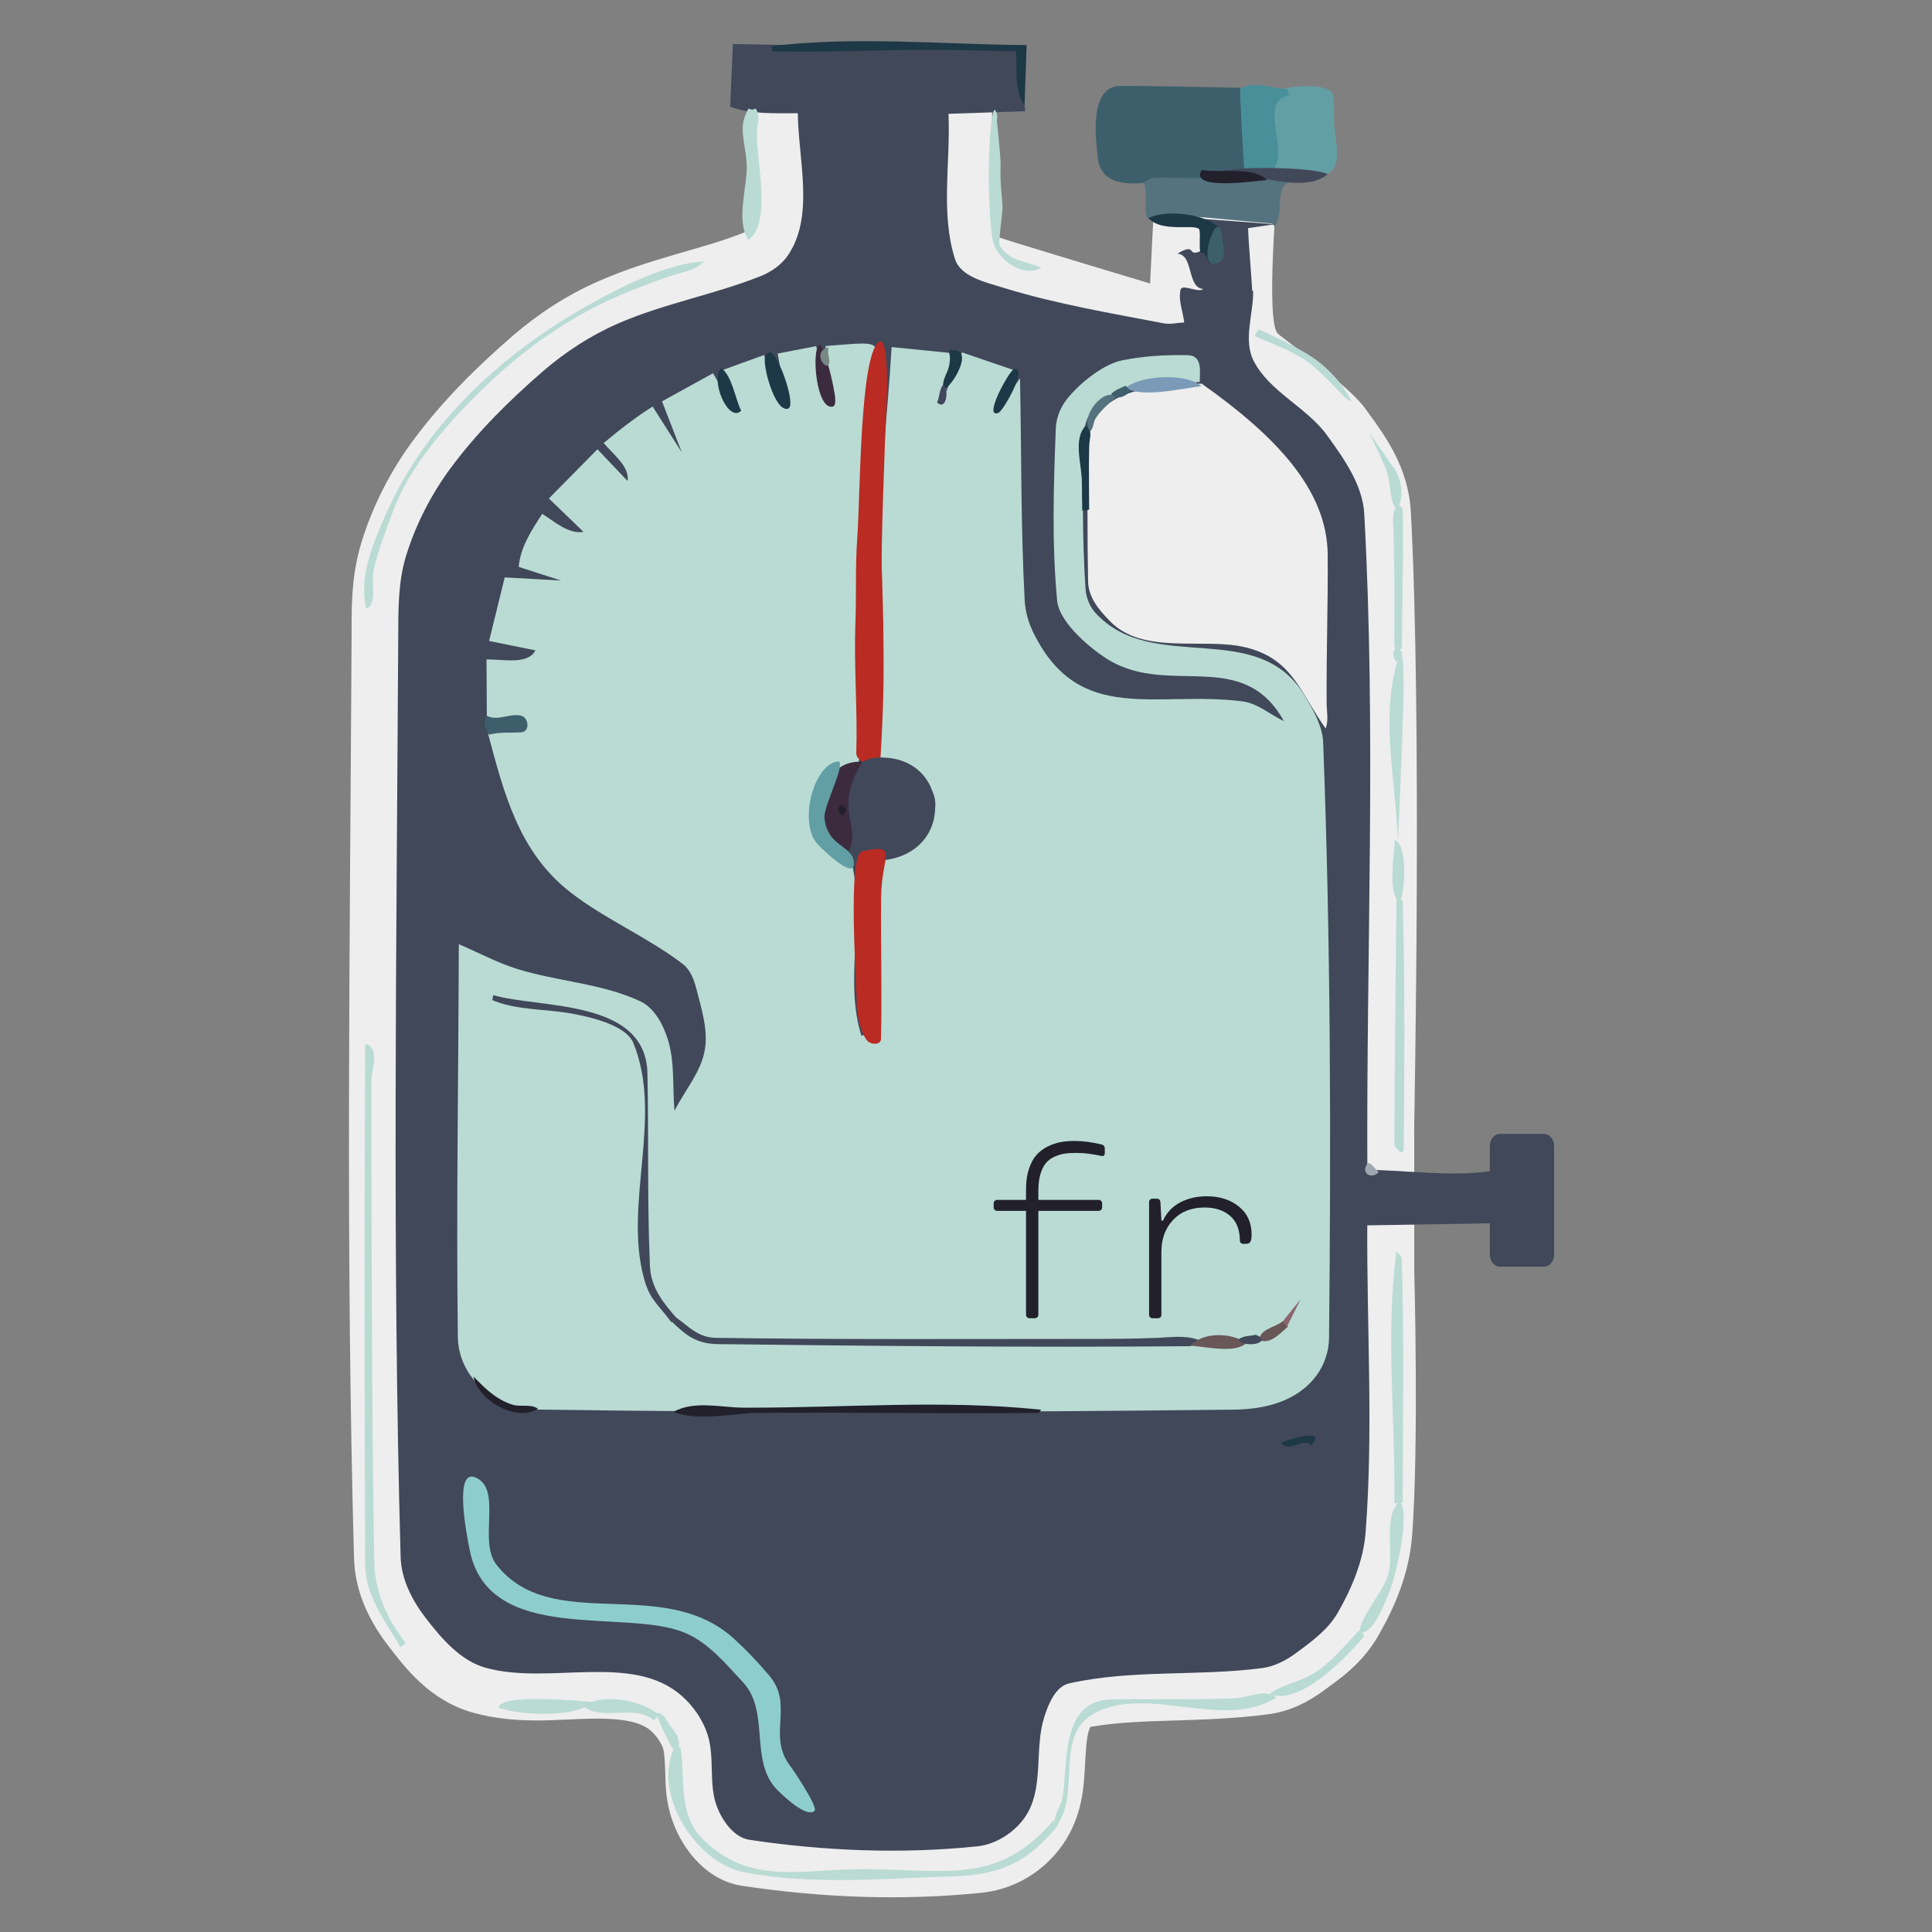 <?xml version="1.0" encoding="UTF-8" standalone="no"?>
<!DOCTYPE svg PUBLIC "-//W3C//DTD SVG 1.1//EN" "http://www.w3.org/Graphics/SVG/1.1/DTD/svg11.dtd">
<!-- Created with Vectornator (http://vectornator.io/) -->
<svg height="100%" stroke-miterlimit="10" style="fill-rule:nonzero;clip-rule:evenodd;stroke-linecap:round;stroke-linejoin:round;" version="1.1" viewBox="0 0 1024 1024" width="100%" xml:space="preserve" xmlns="http://www.w3.org/2000/svg" xmlns:vectornator="http://vectornator.io" xmlns:xlink="http://www.w3.org/1999/xlink">
<rect x="0" y="0" width="1024" height="1024" fill="#808080" stroke="none"/>
<defs/>
<clipPath id="ArtboardFrame">
<rect height="1024" width="1024" x="0" y="0"/>
</clipPath>
<g clip-path="url(#ArtboardFrame)" id="Layer-2" vectornator:layerName="Layer 2">
<path d="M397.899 49.352C398.456 55.092 400.823 95.507 400.969 100.281C401.312 111.539 399.694 117.837 397.125 121.531C397.125 121.531 396.147 122.537 393.969 123.406C372.421 132.004 345.392 136.707 317.375 148.969C300.636 156.295 285.358 166.272 271.906 177.844C271.951 177.805 271.861 177.875 271.5 178.188C271.139 178.5 271.049 178.602 271.094 178.562C252.563 194.623 234.435 212.543 219.031 233.344C206.997 249.594 197.555 268.01 191.562 287.531C185.709 306.597 186.419 324.407 186.344 338.562C185.48 500.378 183.137 662.682 187.625 825.281C187.627 825.364 187.647 825.7 187.656 826.031C188.19 845.27 197.05 860.935 205.875 872.406C214.413 883.505 227.61 901.354 250.844 907.781C273.983 914.182 295.934 911.244 312.688 910.938C330.56 910.611 339.823 912.793 345 917.375C348.079 920.1 350.575 923.958 351.531 926.969C352.003 928.453 352.404 932.523 352.594 939.5C352.775 946.173 352.775 956.001 357.188 967.094C359.613 973.191 363.077 979.494 368.469 985.469C373.705 991.27 381.845 997.807 393.562 999.562C435.063 1005.78 477.853 1007.54 520.156 1003.22C520.115 1003.22 520.198 1003.22 520.531 1003.19C520.698 1003.17 520.865 1003.13 520.906 1003.12C540.804 1000.94 558.218 988.503 567.156 971.25C573.921 958.192 574.518 945.677 575 936.719C575.502 927.395 575.955 920.95 577.031 917.562C577.398 916.407 577.579 916.166 577.938 915.281C604.874 910.554 636.769 913.278 672.25 908.594C684.387 906.991 693.899 901.648 701.156 896.344C709.24 890.436 721.657 882.259 730.312 867.312C738.935 852.421 746.869 834.503 748.438 814.031C752.108 766.124 749.594 673.75 749.594 673.75L749.562 596.312C749.562 596.312 753.738 380.629 747.781 271.406C747.784 271.448 747.768 271.365 747.75 271.031C746.487 247.968 734.261 231.171 725.594 219.312C725.835 219.646 725.367 218.982 723.438 216.312C715.118 204.802 684.204 182.496 677.426 176.995C670.36 171.261 677.375 94.219 677.375 94.219C677.375 94.219 658.872 92.849 640.375 91.469C626.191 90.41 616.377 100.302 614.219 111.688C613.32 112.214 611.406 113.219 611.406 113.219L609.574 150.268C609.574 150.268 558.545 134.903 539.125 128.906C534.306 127.418 530.97 126.384 528.688 125.5C526.313 114.433 525.492 66.29 525.912 49.892C530.237 49.747 391.25 48.763 397.899 49.352Z" fill="#eeeeee" fill-rule="nonzero" opacity="1" stroke="none"/>
<path d="M422.841 60.031C423.2 85.292 431.835 114.883 417.413 135.625C414.012 140.516 408.655 144.15 403.122 146.358C378.378 156.232 351.69 160.909 327.283 171.59C312.928 177.873 299.514 186.638 287.662 196.888C269.844 212.299 252.914 229.107 238.893 248.038C228.497 262.077 220.301 278.07 215.175 294.77C210.859 308.828 211.141 323.989 211.062 338.694C210.196 500.91 207.845 663.19 212.342 825.345C212.661 836.863 218.42 848.2 225.446 857.333C233.907 868.332 244.066 880.271 257.441 883.97C291.176 893.302 335.171 875.687 361.381 898.884C367.558 904.351 372.581 911.633 375.077 919.494C378.99 931.817 375.358 945.936 380.136 957.95C383.121 965.454 389.223 973.943 397.21 975.14C437.04 981.107 477.922 982.733 517.984 978.602C528.94 977.472 540.145 969.659 545.212 959.878C552.949 944.944 548.38 926.131 553.471 910.1C555.715 903.036 559.466 893.853 566.697 892.226C600.081 884.717 635.105 888.584 669.029 884.105C675.365 883.269 681.426 880.171 686.586 876.4C694.925 870.305 703.763 863.878 708.939 854.939C716.508 841.867 722.648 827.192 723.802 812.131C727.945 758.068 724.39 703.689 724.684 649.468C757.536 648.916 757.536 648.916 790.389 648.364C791.769 654.161 791.769 654.161 793.15 659.959C794.296 644.081 793.606 626.562 801.984 613.027C798.742 611.624 798.742 611.624 795.501 610.222C793.613 613.734 793.786 620.209 789.837 620.757C768.336 623.74 746.426 620.281 724.72 620.043C724.176 504.154 729.424 388.093 723.088 272.376C722.249 257.059 712.392 243.21 703.406 230.777C692.573 215.788 672.891 207.723 664.461 191.262C658.84 180.287 664.302 166.6 664.223 154.27L644.878 146.417L637.666 148.905C650.077 146.846 651.49 160.37 663.901 158.311C663.406 146.379 661.992 132.856 661.498 120.924C668.52 119.89 668.52 119.89 675.543 118.857C657.046 117.476 657.046 117.476 638.549 116.096C640.964 117.732 644.891 118.231 645.792 121.004C647.562 126.45 645.749 132.456 645.727 138.182C642.414 134.869 642.414 134.869 639.101 131.556C627.506 138.458 635.625 127.548 624.03 134.449C632.735 134.918 629.044 152.67 637.75 153.139C635.214 155.56 626.501 150.143 625.716 153.56C624.413 159.23 627.017 165.123 627.668 170.904C624.031 171.058 620.332 172.053 616.757 171.367C588.283 165.905 559.547 161.077 531.845 152.522C522.312 149.579 509.135 146.719 506.13 137.206C498.403 112.746 503.857 85.955 502.721 60.329C523.083 59.645 523.083 59.645 543.444 58.961C541.303 42.529 541.303 42.529 539.163 26.096C463.795 24.716 463.795 24.716 388.427 23.336C387.719 39.941 387.719 39.941 387.011 56.545C398.243 60.769 410.842 59.919 422.841 60.031Z" fill="#41485a" fill-rule="nonzero" opacity="1" stroke="none"/>
<path d="M432.599 183.458C422.391 185.422 422.391 185.422 412.183 187.387C414.684 201.292 414.684 201.292 417.184 215.197C409.368 209.145 407.866 197.621 404.994 188.162C393.95 192.16 393.95 192.16 382.906 196.157C386.444 207.503 386.444 207.503 389.982 218.849C383.959 208.331 383.959 208.331 377.937 197.813C364.409 205.267 364.409 205.267 350.882 212.721C356.127 226.249 356.127 226.249 361.372 239.776C353.642 227.629 353.642 227.629 345.912 215.482C336.769 221.202 328.255 227.912 319.961 234.807C325.027 240.928 333.699 247.094 332.671 254.973C324.66 246.546 324.66 246.546 316.649 238.12C303.785 251.161 303.785 251.161 290.922 264.202C300.081 273.041 300.081 273.041 309.239 281.881C301.411 283.253 294.117 276.575 287.385 272.353C281.761 280.92 275.723 290.248 274.941 300.466C286.132 304.078 286.132 304.078 297.323 307.69C282.416 306.862 282.416 306.862 267.508 306.034C263.367 322.874 263.367 322.874 259.225 339.715C271.507 342.207 271.507 342.207 283.788 344.7C279.801 352.538 266.647 349.33 257.856 349.548C257.95 365.32 257.95 365.32 258.045 381.092C265.03 381.104 275.116 378.231 278.772 384.184C268.723 386.52 268.723 386.52 258.673 388.856C267.016 420.154 274.931 451.621 302.254 472.875C320.889 487.371 343.213 496.627 361.948 510.992C365.906 514.027 367.879 519.297 369.102 524.131C371.791 534.754 375.455 545.922 373.519 556.708C371.411 568.455 362.845 578.057 357.507 588.732C356.34 576.171 357.773 563.088 354.006 551.048C351.509 543.068 346.916 534.243 339.346 530.693C318.923 521.117 295.417 520.258 273.901 513.488C263.285 510.147 253.415 504.783 243.173 500.431C243.002 569.803 241.805 639.18 242.661 708.548C242.933 730.552 262.977 746.752 284.116 747.071C407.416 748.935 530.751 748.518 654.057 747.142C670.235 746.961 687.453 742.946 697.79 729.017C701.93 723.439 704.345 716.206 704.418 709.26C705.521 604.061 705.304 498.79 701.307 393.66C700.967 384.713 696.087 376.336 691.468 368.664C666.353 326.951 610.969 358.122 580.574 324.807C577.43 321.361 575.627 316.488 575.326 311.833C573.585 284.924 573.741 257.896 574.5 230.942C575.352 200.721 619.337 204.11 635.942 202.445C635.658 197.911 637.922 188.423 629.506 188.243C617.839 187.993 606.042 188.697 594.607 191.027C583.941 193.201 570.049 204.918 564.37 213.1C561.563 217.145 559.782 222.157 559.592 227.077C558.422 257.492 557.415 288.087 560.319 318.385C561.481 330.505 579.322 344.792 587.77 349.855C620.071 369.21 658.763 343.021 680.512 382.23C673.191 378.735 666.594 372.777 658.547 371.746C612.884 365.896 572.12 384.714 547.832 335.575C545.173 330.194 543.421 324.195 543.101 318.201C541.008 279.006 541.446 239.717 540.619 200.475C534.646 209.083 534.646 209.083 528.672 217.691C532.952 206.899 532.952 206.899 537.232 196.108C523.566 191.439 523.566 191.439 509.899 186.771C504.654 199.746 504.654 199.746 499.409 212.721C502.721 200.022 502.721 200.022 506.034 187.323C489.312 185.633 489.312 185.633 472.589 183.943C470.302 223.168 465.048 262.332 465.728 301.617C465.899 311.509 467.76 319.883 467.925 329.776C468.128 342.019 468.639 353.449 466.791 365.553C464.947 377.631 464.978 389.922 464.071 402.107C475.978 406.177 500.415 411.855 494.991 431.923C493.281 438.25 490.446 445.008 485.25 449.003C478.849 453.924 464.417 449.178 462.383 456.992C454.794 486.144 461.548 517.257 459.654 547.321C459.581 548.487 457.608 548.447 456.585 549.01C447.524 520.55 458.033 488.766 451.924 459.53C450.421 452.335 438.15 452.958 433.709 447.101C430.211 442.487 429.521 435.99 429.688 430.202C429.81 425.975 431.629 421.549 434.536 418.478C440.43 412.251 453.097 411.514 455.237 403.211C461.23 379.955 459.505 355.408 459.155 331.276C459.116 328.562 459.094 325.852 459.102 323.15C459.148 308.126 455.059 293.225 455.624 278.212C456.79 247.227 463.861 216.598 464.276 185.594C464.348 180.292 454.02 182.281 437.516 183.388C438.511 198.933 438.511 198.933 439.506 214.478C436.053 198.968 436.053 198.968 432.599 183.458Z" fill="#b9dbd3" fill-rule="nonzero" opacity="1" stroke="none"/>
<path d="M636.893 203.335C613.09 204.623 577.203 204.598 576.709 237.016C576.347 260.755 576.248 284.505 576.709 308.242C576.875 316.808 582.699 323.473 588.304 329.224C606.071 347.456 637.857 337.722 660.121 343.094C685.214 349.149 689.089 367.203 702.598 386.095C704.289 382.01 703.184 377.264 703.15 372.843C702.946 346.525 703.92 320.205 703.702 293.887C703.419 259.659 676.269 231.129 636.893 203.335Z" fill="#eeeeee" fill-rule="nonzero" opacity="1" stroke="none"/>
<path d="M638.549 94.562C637.721 93.734 637.721 93.734 636.893 92.906C639.058 89.658 655.016 91.221 659.531 90.697C660.775 77.631 661.322 58.525 657.322 46.526C636.137 46.2 614.954 45.484 593.767 45.548C576.617 45.6 581.005 75.6 581.841 83.473C584.014 103.942 610.477 95.483 622.678 95.473C630.923 95.467 632.842 98.372 638.549 94.562Z" fill="#3d5f6c" fill-rule="nonzero" opacity="1" stroke="none"/>
<path d="M252.048 783.087C240.82 778.255 246.799 811.09 248.993 821.802C259.293 872.084 331.089 852.254 362.8 865.318C375.391 870.505 384.66 881.8 393.921 891.783C408.105 907.071 397.186 933.115 411.544 948.239C414.39 951.237 427.459 963.806 431.711 959.794C433.808 957.814 419.939 937.392 419.005 936.203C406.294 920.028 421.067 903.938 407.814 888.204C402.008 881.311 395.788 874.737 389.136 868.656C351.276 834.044 292.594 866.831 263.126 829.309C253.254 816.738 266.487 789.302 252.048 783.087Z" fill="#8ecdce" fill-rule="nonzero" opacity="1" stroke="none"/>
<path d="M465.728 181.249C455.69 189.201 456.011 262.366 454.392 284.766C453.222 300.947 453.99 314.336 453.389 330.34C452.545 352.829 454.571 376.583 453.85 399.076C453.661 405 466.44 407.649 466.545 403.833C466.569 402.954 468.095 381.316 468.282 361.075C468.54 333.114 467.468 304.055 467.384 302.169C466.924 291.872 468.702 239.251 470.038 211.519C470.414 203.712 470.577 177.407 465.728 181.249Z" fill="#b92b23" fill-rule="nonzero" opacity="1" stroke="none"/>
<path d="M464.623 401.555C439.25 402.948 441.081 458.205 467.175 456.023C507.02 452.691 503.952 399.396 464.623 401.555Z" fill="#41485a" fill-rule="nonzero" opacity="1" stroke="none"/>
<path d="M411.065 1051.43C411.065 1052.53 411.065 1052.53 411.065 1053.64C487.813 1053.82 564.562 1053.82 641.31 1053.64C639.557 1042.32 633.339 1043.59 622.09 1043.74C606.138 1043.96 590.201 1044.95 574.248 1045.08C533.843 1045.42 493.368 1042.48 453.028 1044.8C450.037 1044.98 449.362 1050.41 446.403 1050.88C434.766 1052.71 422.844 1051.25 411.065 1051.43Z" fill="#fefeff" fill-rule="nonzero" opacity="1" stroke="none"/>
<path d="M605.973 96.771C609.176 101.129 604.91 115.293 609.285 116.096C614.789 117.106 622.698 114.144 627.506 114.44C641.819 115.319 660.793 117.379 673.802 118.469C674.564 118.533 674.963 119.464 675.543 119.961C681.316 112.235 674.803 98.642 684.349 96.282C682.581 91.243 674.85 94.532 671.126 94.562C652.198 94.714 633.269 94.189 614.34 94.26C609.218 94.279 609.927 94.484 605.973 96.771Z" fill="#55737f" fill-rule="nonzero" opacity="1" stroke="none"/>
<path d="M677.188 48.228C663.951 45.094 685.49 89.199 668.724 89.962C671.557 96.634 683.816 91.865 688.242 91.802C690.131 91.775 700.559 94.542 704.568 91.592C711.927 86.175 707.224 73.426 707.03 64.291C706.928 59.468 707.47 54.509 706.264 49.837C704.725 43.879 682.575 45.144 677.188 48.228Z" fill="#629fa4" fill-rule="nonzero" opacity="1" stroke="none"/>
<path d="M212.293 873.087C213.674 871.983 213.674 871.983 215.054 870.878C205.12 857.963 198.592 843.799 198.33 826.94C197.015 742.393 196.892 657.83 196.833 573.272C196.829 567.023 201.292 557.549 194.779 553.385C194.359 553.756 193.523 553.939 193.52 554.499C193.102 645.786 193.169 737.076 193.52 828.363C193.588 846.068 203.46 857.918 212.293 873.087Z" fill="#b9dbd3" fill-rule="nonzero" opacity="1" stroke="none"/>
<path d="M358.059 698.057C356.955 699.161 356.955 699.161 355.851 700.265C363.623 707.829 369.08 712.275 380.697 712.413C463.882 713.396 547.079 714.239 630.267 713.517C632.258 713.5 633.58 711.308 635.236 710.204C628.363 707.542 620.516 708.805 613.15 709.1C601.012 709.586 588.857 709.652 576.709 709.652C511.003 709.652 445.292 710.033 379.593 709.1C370.074 708.964 365.504 703.421 358.059 698.057Z" fill="#41485a" fill-rule="nonzero" opacity="1" stroke="none"/>
<path d="M457.017 451.197C448.969 452.934 454.104 520.937 454.053 532.165C454.032 536.92 456.178 547.79 459.867 551.822C461.482 553.587 466.876 554.148 466.955 550.584C467.517 525.391 466.764 500.184 467.036 474.987C467.268 453.501 476.695 446.952 457.017 451.197Z" fill="#b92b23" fill-rule="nonzero" opacity="1" stroke="none"/>
<path d="M358.059 924.988C344.735 949.67 368.534 987.337 394.339 992.351C430.186 999.315 471.111 995.547 506.073 994.442C530.7 993.663 545.359 986.519 560.697 967.504C559.592 966.123 559.592 966.123 558.488 964.743C528.662 999.54 501.218 990.694 457.998 990.694C423.057 990.694 397.582 999.486 372.415 974.682C359.442 961.895 363.298 943.379 360.82 927.197C360.642 926.032 358.98 925.725 358.059 924.988Z" fill="#b9dbd3" fill-rule="nonzero" opacity="1" stroke="none"/>
<path d="M261.434 527.444C261.181 528.755 261.181 528.755 260.927 530.066C274.061 535.611 289.072 534.651 303.092 537.241C310.605 538.629 331.533 542.749 335.657 552.764C351.701 591.724 330.429 637.67 341.31 677.516C344.345 688.63 347.424 689.651 355.851 700.818C357.231 699.713 357.231 699.713 358.612 698.609C351.513 690.477 344.973 682.557 344.471 670.939C343.002 636.94 343.875 602.878 343.152 568.855C342.309 529.237 286.062 534.617 261.434 527.444Z" fill="#41485a" fill-rule="nonzero" opacity="1" stroke="none"/>
<path d="M194.072 322.598C200.276 319.939 196.558 309.328 197.937 302.721C200.233 291.725 204.565 281.244 208.428 270.697C217.211 246.715 237.685 223.946 255.545 206.484C277.268 185.246 300.948 168.423 328.796 156.403C337.432 152.675 346.269 149.411 355.162 146.346C361.329 144.221 368.838 143.451 373.091 138.506C353.625 139.766 331.035 151.23 315.124 159.911C268.389 185.409 226.309 223.033 204.526 272.548C197.572 288.355 190.275 305.159 194.072 322.598Z" fill="#b9dbd3" fill-rule="nonzero" opacity="1" stroke="none"/>
<path d="M683.273 50.391C682.721 48.734 682.721 48.734 682.169 47.078C673.86 47.078 663.719 42.196 657.246 47.403C657.116 47.508 658.861 84.217 659.531 89.593C659.751 91.362 672.446 91.876 673.886 90.697C684.924 81.666 665.788 53.976 683.273 50.391Z" fill="#498f99" fill-rule="nonzero" opacity="1" stroke="none"/>
<path d="M408.857 24.44C409.225 25.36 408.97 27.178 409.961 27.201C437.789 27.847 465.628 26.406 493.463 26.406C508.515 26.406 523.562 26.936 538.611 27.201C539.085 34.489 537.431 48.316 543.028 55.912C543.58 39.9 543.58 39.9 544.132 23.888C499.041 23.533 453.636 19.136 408.857 24.44Z" fill="#1d3846" fill-rule="nonzero" opacity="1" stroke="none"/>
<path d="M560.145 967.504C572.918 950.203 558.807 920.139 579.47 908.424C607.852 892.332 648.707 917.807 676.647 899.59C668.991 894.927 663.318 899.771 654.009 900.142C632.492 900.999 610.941 900.427 589.408 900.694C561.302 901.043 566.369 935.807 563.012 953.527C562.127 958.2 556.782 964.141 560.145 967.504Z" fill="#b9dbd3" fill-rule="nonzero" opacity="1" stroke="none"/>
<path d="M356.955 748.302C369.834 753.531 389.741 748.958 401.127 748.854C450.818 748.403 500.516 749.4 550.206 748.854C550.987 748.846 551.31 747.75 551.862 747.198C499.513 741.679 446.587 746.324 393.949 746.093C382.309 746.042 367.992 742.152 356.955 748.302Z" fill="#21202b" fill-rule="nonzero" opacity="1" stroke="none"/>
<path d="M740.144 476.095C739.776 519.53 739.145 562.964 739.04 606.401C739.036 607.921 741.837 610.276 742.352 610.818C742.905 610.45 744.003 610.377 744.009 609.714C744.374 565.727 744.729 521.721 743.457 477.751C743.421 476.517 741.248 476.647 740.144 476.095Z" fill="#b9dbd3" fill-rule="nonzero" opacity="1" stroke="none"/>
<path d="M449.163 452.352C454.592 443.881 449.694 435.87 449.716 426.401C449.736 417.339 452.71 411.731 456.893 403.764C431.25 402.387 430.694 441.881 449.163 452.352Z" fill="#3c2b3e" fill-rule="nonzero" opacity="1" stroke="none"/>
<path d="M740.144 663.272C734.267 706.772 739.671 752.694 739.04 796.891C741.248 796.615 741.248 796.615 743.457 796.339C743.457 754.222 744.368 707.883 742.905 667.137C742.848 665.554 741.064 664.56 740.144 663.272Z" fill="#b9dbd3" fill-rule="nonzero" opacity="1" stroke="none"/>
<path d="M396.71 57.569C391.067 67.262 394.738 73.754 395.707 86.039C396.667 98.2 389.498 116.478 396.71 127.139C409.234 118.311 400.792 84.124 401.127 70.82C401.257 65.632 403.21 61.87 400.575 57.569C397.998 58.314 399.286 58.314 396.71 57.569Z" fill="#b9dbd3" fill-rule="nonzero" opacity="1" stroke="none"/>
<path d="M741.248 348.549C731.237 379.559 739.845 413.739 740.95 446.307C741.855 423.217 743.066 400.138 743.665 377.039C743.902 367.913 744.228 358.749 743.457 349.653C743.387 348.833 741.984 348.917 741.248 348.549Z" fill="#b9dbd3" fill-rule="nonzero" opacity="1" stroke="none"/>
<path d="M443.725 403.597C431.136 405.879 423.862 434.399 432.327 446.277C433.453 447.858 454.03 468.6 452.517 456.489C451.46 448.034 438.205 448.483 436.944 433.516C436.4 427.048 449.639 402.525 443.725 403.597Z" fill="#629fa4" fill-rule="nonzero" opacity="1" stroke="none"/>
<path d="M741.248 267.384C736.839 270.69 738.763 278.208 738.691 283.719C738.598 290.789 738.994 297.859 739.04 304.93C739.11 315.972 739 327.015 739.04 338.058C739.053 341.749 738.188 345.373 742.989 343.754C743.145 319.217 744.016 294.675 743.457 270.144C743.43 268.966 741.984 268.304 741.248 267.384Z" fill="#b9dbd3" fill-rule="nonzero" opacity="1" stroke="none"/>
<path d="M608.733 115.544C615.788 123.891 635.2 117.994 635.761 121.999C636.304 125.871 635.451 129.88 636.181 133.722C639.742 133.806 639.412 137.305 641.31 139.838C641.857 132.104 642.11 127.484 645.727 119.961C637.703 113.356 618.466 110.937 608.733 115.544Z" fill="#1d3846" fill-rule="nonzero" opacity="1" stroke="none"/>
<path d="M741.8 795.787C732.637 804.283 739.261 822.798 735.673 834.996C733.2 843.402 720.165 858.12 720.608 865.378C728.06 866.678 734.457 848.207 736.2 844.244C739.553 836.622 747.952 801.398 741.8 795.787Z" fill="#b9dbd3" fill-rule="nonzero" opacity="1" stroke="none"/>
<path d="M643.518 91.802C649.115 95.631 656.796 92.635 663.336 93.525C674.394 95.029 693.33 100.991 703.702 92.354C697.626 88.46 649.982 87.606 643.518 91.802Z" fill="#41485a" fill-rule="nonzero" opacity="1" stroke="none"/>
<path d="M264.195 905.111C276.344 909.527 307.26 910.242 313.79 902.031C307.789 901.78 265.79 897.136 264.195 905.111Z" fill="#b9dbd3" fill-rule="nonzero" opacity="1" stroke="none"/>
<path d="M720.267 864.252C712.872 871.943 705.111 881.834 695.42 887.443C688.13 891.661 679.546 892.773 672.782 897.933C689.412 904.268 713.867 877.817 722.511 867.933C723.875 866.373 720.771 864.645 720.267 864.252Z" fill="#b9dbd3" fill-rule="nonzero" opacity="1" stroke="none"/>
<path d="M814.131 662.167C823.548 652.75 818.267 633.177 817.835 619.18C813.252 619.378 811.947 621.672 812.08 626.073C812.333 634.425 812.908 642.769 813.027 651.125C813.091 655.608 811.451 658.473 814.131 662.167Z" fill="#1d3846" fill-rule="nonzero" opacity="1" stroke="none"/>
<path d="M408.305 186.771C407.16 186.489 405.917 187.861 405.544 188.979C404.029 193.525 410.682 218.689 417.691 216.586C422.27 215.213 412.747 187.864 408.305 186.771Z" fill="#1d3846" fill-rule="nonzero" opacity="1" stroke="none"/>
<path d="M434.255 182.906C429.933 185.396 432.604 217.689 441.433 215.482C443.945 214.854 442.007 206.827 441.985 206.648C441.57 203.113 436.502 181.611 434.255 182.906Z" fill="#3c2b3e" fill-rule="nonzero" opacity="1" stroke="none"/>
<path d="M309.471 904.559C319.07 912.353 335.974 902.994 346.464 911.737C348.467 910.035 347.683 911.106 348.673 908.424C339.514 900.973 318.223 897.092 309.471 904.559Z" fill="#b9dbd3" fill-rule="nonzero" opacity="1" stroke="none"/>
<path d="M575.605 225.421C568.412 232.787 573.499 245.935 573.432 256.23C573.4 261.02 573.559 265.809 573.622 270.599C575.442 270.371 575.442 270.371 577.261 270.144C577.261 259.286 577.041 248.425 577.261 237.568C577.412 230.121 579.457 230.242 575.605 225.421Z" fill="#1d3846" fill-rule="nonzero" opacity="1" stroke="none"/>
<path d="M258.121 379.469C255.774 383.453 257.166 385.584 259.225 389.408C264.709 387.857 270.589 388.537 276.273 388.128C281.113 387.779 280.277 380.176 276.061 379.293C269.719 377.964 264.333 382.301 258.121 379.469Z" fill="#3d5f6c" fill-rule="nonzero" opacity="1" stroke="none"/>
<path d="M382.354 195.053C376.079 201.327 386.113 224.422 392.845 217.691C389.479 210.959 388.26 199.778 382.354 195.053Z" fill="#1d3846" fill-rule="nonzero" opacity="1" stroke="none"/>
<path d="M596.586 205.543C605.486 211.204 627.303 205.569 636.794 204.749C629.016 197.677 605.042 198.693 596.586 205.543Z" fill="#7a9ab8" fill-rule="nonzero" opacity="1" stroke="none"/>
<path d="M739.271 445.273C739.076 451.221 735.366 474.15 741.8 478.303C744.953 472.366 746.055 447.55 739.271 445.273Z" fill="#b9dbd3" fill-rule="nonzero" opacity="1" stroke="none"/>
<path d="M636.893 90.145C629.971 101.584 667.429 95.559 671.58 95.436C664.106 88.215 649.167 91.711 636.893 90.145Z" fill="#21202b" fill-rule="nonzero" opacity="1" stroke="none"/>
<path d="M537.507 195.605C535.099 196.043 520.641 222.228 529.224 218.795C531.8 217.765 545.158 194.212 537.507 195.605Z" fill="#1d3846" fill-rule="nonzero" opacity="1" stroke="none"/>
<path d="M250.943 729.529C253.183 741.771 273.108 754.034 285.176 746.646C280.941 743.886 276.006 745.952 271.373 744.437C262.905 741.669 256.93 735.815 250.943 729.529Z" fill="#21202b" fill-rule="nonzero" opacity="1" stroke="none"/>
<path d="M630.917 713.284C639.076 713.611 654.314 717.658 660.635 711.86C652.799 706.225 637.499 705.8 630.917 713.284Z" fill="#695758" fill-rule="nonzero" opacity="1" stroke="none"/>
<path d="M644.623 120.513C641.44 122.71 635.415 143.411 645.727 139.286C650.879 137.225 647.779 128.257 647.383 122.722C647.278 121.245 645.633 119.816 644.623 120.513Z" fill="#3d5f6c" fill-rule="nonzero" opacity="1" stroke="none"/>
<path d="M506.034 185.666C499.857 185.343 505.351 185.792 502.721 195.053C501.974 197.685 500.375 200.078 499.961 202.783C498.136 214.707 518.008 186.293 506.034 185.666Z" fill="#1d3846" fill-rule="nonzero" opacity="1" stroke="none"/>
<path d="M577.813 228.734C579.764 226.783 579.361 223.357 581.126 221.004C584.203 216.901 587.625 213.706 591.617 210.513C585.798 204.694 571.883 220.431 577.813 228.734Z" fill="#55737f" fill-rule="nonzero" opacity="1" stroke="none"/>
<path d="M737.383 246.402C736.003 247.783 736.003 247.783 734.622 249.163C737.598 255.115 735.8 265.249 740.144 269.592C744.996 264.74 742.769 251.789 737.383 246.402Z" fill="#b9dbd3" fill-rule="nonzero" opacity="1" stroke="none"/>
<path d="M795.91 656.646C784.72 662.241 804.433 674.075 812.475 666.032C810.303 661.688 805.086 664.376 800.88 664.376C797.512 664.376 797.537 658.272 795.91 656.646Z" fill="#21202b" fill-rule="nonzero" opacity="1" stroke="none"/>
<path d="M725.788 229.286C730.481 239.5 730.481 239.5 735.174 249.715C736.555 248.335 736.555 248.335 737.935 246.954C731.862 238.12 731.862 238.12 725.788 229.286Z" fill="#b9dbd3" fill-rule="nonzero" opacity="1" stroke="none"/>
<path d="M348.673 907.872C346.198 907.281 355.905 926.638 356.955 927.197C361.631 929.685 359.659 921.41 358.849 919.904C358.01 918.345 356.616 916.438 355.489 915.09C352.88 911.97 352.834 908.865 348.673 907.872Z" fill="#b9dbd3" fill-rule="nonzero" opacity="1" stroke="none"/>
<path d="M679.96 700.265C675.384 703.804 668.285 704.16 667.261 710.204C673.157 712.998 678.699 706.488 682.721 703.026C681.34 701.646 681.34 701.646 679.96 700.265Z" fill="#695758" fill-rule="nonzero" opacity="1" stroke="none"/>
<path d="M806.953 610.266C809.754 614.44 811.526 615.467 812.921 620.56C823.609 617.68 814.317 608.28 806.953 610.266Z" fill="#21202b" fill-rule="nonzero" opacity="1" stroke="none"/>
<path d="M678.856 764.866C684.303 770.313 690.446 761.549 694.868 765.971C704.654 756.184 681.216 763.293 678.856 764.866Z" fill="#1d3846" fill-rule="nonzero" opacity="1" stroke="none"/>
<path d="M689.346 688.67C684.653 694.468 684.653 694.468 679.96 700.265C681.064 701.646 681.064 701.646 682.169 703.026C685.758 695.848 685.758 695.848 689.346 688.67Z" fill="#8b656e" fill-rule="nonzero" opacity="1" stroke="none"/>
<path d="M667.261 174.623C666.171 175.713 665.73 176.58 665.052 177.936C666.605 179.489 684.193 184.855 694.222 192.662C705.972 201.809 714.171 213.916 716.165 212.32C715.034 210.623 711.166 201.678 699.587 192.262C690.047 184.505 668.746 175.366 667.261 174.623Z" fill="#b9dbd3" fill-rule="nonzero" opacity="1" stroke="none"/>
<path d="M665.604 707.443C662.45 708.232 658.595 707.827 656.218 710.204C661.088 715.074 674.751 711.188 665.604 707.443Z" fill="#41485a" fill-rule="nonzero" opacity="1" stroke="none"/>
<path d="M499.961 203.887C497.874 205.974 498.071 210.428 496.648 213.273C501.332 217.957 503.331 207.295 499.961 203.887Z" fill="#41485a" fill-rule="nonzero" opacity="1" stroke="none"/>
<path d="M801.432 608.609C795.656 611.498 804.248 616.284 808.61 611.922C807.646 609.995 808.305 611.147 801.432 608.609Z" fill="#8b656e" fill-rule="nonzero" opacity="1" stroke="none"/>
<path d="M596.586 204.439C593.698 205.883 591.199 206.514 588.856 208.856C592.145 212.145 596.149 210.397 599.347 207.2C597.966 205.82 597.966 205.82 596.586 204.439Z" fill="#3d5f6c" fill-rule="nonzero" opacity="1" stroke="none"/>
<path d="M437.568 184.562C429.528 188.744 441.762 200.397 439.225 188.979C438.314 184.879 440.106 183.242 437.568 184.562Z" fill="#788882" fill-rule="nonzero" opacity="1" stroke="none"/>
<path d="M815.236 659.407C812.931 661.711 814.527 660.172 810.266 663.824C813.174 669.64 820.052 663.019 815.236 659.407Z" fill="#788882" fill-rule="nonzero" opacity="1" stroke="none"/>
<path d="M725.236 616.339C720.583 620.993 726.39 625.676 730.757 621.309C726.049 616.6 728.203 617.823 725.236 616.339Z" fill="#9fa7af" fill-rule="nonzero" opacity="1" stroke="none"/>
<path d="M740.144 343.028C737.929 345.242 737.929 348.543 740.144 350.758C741.83 349.071 740.782 349.886 743.457 348.549C742.944 345.472 742.919 344.415 740.144 343.028Z" fill="#b9dbd3" fill-rule="nonzero" opacity="1" stroke="none"/>
<path d="M528.331 63.941C528.331 63.941 530.486 83.035 530.337 88.096C530.041 98.108 530.908 100.448 531.392 110.453C531.445 111.551 529.213 128.746 529.642 129.543C534.807 139.12 543.805 137.878 551.866 142.035C541.468 147.454 527.922 137.064 526.096 126.83C523.14 110.267 523.436 65.148 527.019 58.109C529.331 60.001 528.331 63.941 528.331 63.941Z" fill="#b9dbd3" fill-rule="nonzero" opacity="1" stroke="none"/>
<path d="M445.85 426.401C443.383 428.868 443.981 430.053 446.403 432.475C448.907 429.971 449.466 428.913 445.85 426.401Z" fill="#21202b" fill-rule="nonzero" opacity="1" stroke="none"/>
<g fill="#21202b" opacity="1" stroke="none">
<path d="M583.884 606.588C584.993 606.929 585.548 607.59 585.548 608.572L585.548 611.196C585.548 611.836 585.398 612.262 585.1 612.476C584.801 612.689 584.332 612.753 583.692 612.668C583.564 612.625 583.073 612.518 582.22 612.348C581.366 612.177 580.609 612.038 579.948 611.932C579.286 611.825 578.422 611.697 577.356 611.548C576.289 611.398 575.137 611.281 573.9 611.196C572.662 611.11 571.404 611.068 570.124 611.068C567.862 611.068 565.846 611.206 564.076 611.484C562.305 611.761 560.524 612.316 558.732 613.148C556.94 613.98 555.457 615.11 554.284 616.54C553.11 617.969 552.161 619.9 551.436 622.332C550.71 624.764 550.348 627.644 550.348 630.972L550.348 635.964L582.22 635.964C582.774 635.964 583.233 636.134 583.596 636.476C583.958 636.817 584.14 637.286 584.14 637.884L584.14 639.868C584.14 640.422 583.958 640.881 583.596 641.244C583.233 641.606 582.774 641.788 582.22 641.788L550.348 641.788L550.348 696.764C550.348 697.361 550.166 697.83 549.804 698.172C549.441 698.513 548.982 698.684 548.428 698.684L545.74 698.684C545.185 698.684 544.726 698.513 544.364 698.172C544.001 697.83 543.82 697.361 543.82 696.764L543.82 641.788L528.588 641.788C528.033 641.788 527.574 641.606 527.212 641.244C526.849 640.881 526.668 640.422 526.668 639.868L526.668 637.884C526.668 637.286 526.849 636.817 527.212 636.476C527.574 636.134 528.033 635.964 528.588 635.964L543.82 635.964L543.82 630.204C543.82 626.193 544.332 622.641 545.356 619.548C546.38 616.454 547.713 613.99 549.356 612.156C550.998 610.321 552.982 608.828 555.308 607.676C557.633 606.524 559.916 605.745 562.156 605.34C564.396 604.934 566.817 604.732 569.42 604.732C573.857 604.732 578.678 605.35 583.884 606.588Z"/>
<path d="M639.564 634.044C646.433 634.044 652.118 635.857 656.62 639.484C661.121 643.11 663.372 648.06 663.372 654.332C663.372 656.124 663.158 657.393 662.732 658.14C662.305 658.886 661.537 659.26 660.428 659.26L659.084 659.26C657.804 659.26 657.164 658.62 657.164 657.34C657.078 651.58 655.318 647.249 651.884 644.348C648.449 641.446 643.98 639.996 638.476 639.996C631.478 639.996 625.91 642.193 621.772 646.588C617.633 650.982 615.564 656.593 615.564 663.42L615.564 696.764C615.564 697.361 615.393 697.83 615.052 698.172C614.71 698.513 614.241 698.684 613.644 698.684L610.956 698.684C610.358 698.684 609.889 698.513 609.548 698.172C609.206 697.83 609.036 697.361 609.036 696.764L609.036 637.244C609.036 636.646 609.206 636.177 609.548 635.836C609.889 635.494 610.358 635.324 610.956 635.324L613.132 635.324C614.284 635.324 614.924 635.964 615.052 637.244L615.564 646.972L616.396 646.972C618.401 642.662 621.462 639.43 625.58 637.276C629.697 635.121 634.358 634.044 639.564 634.044Z"/>
</g>
<path d="M795.066 600.998L818.282 600.998C821.279 600.998 823.709 603.849 823.709 607.365L823.709 664.996C823.709 668.513 821.279 671.363 818.282 671.363L795.066 671.363C792.069 671.363 789.639 668.513 789.639 664.996L789.639 607.365C789.639 603.849 792.069 600.998 795.066 600.998Z" fill="#41485a" fill-rule="nonzero" opacity="1" stroke="none"/>
</g>
</svg>
